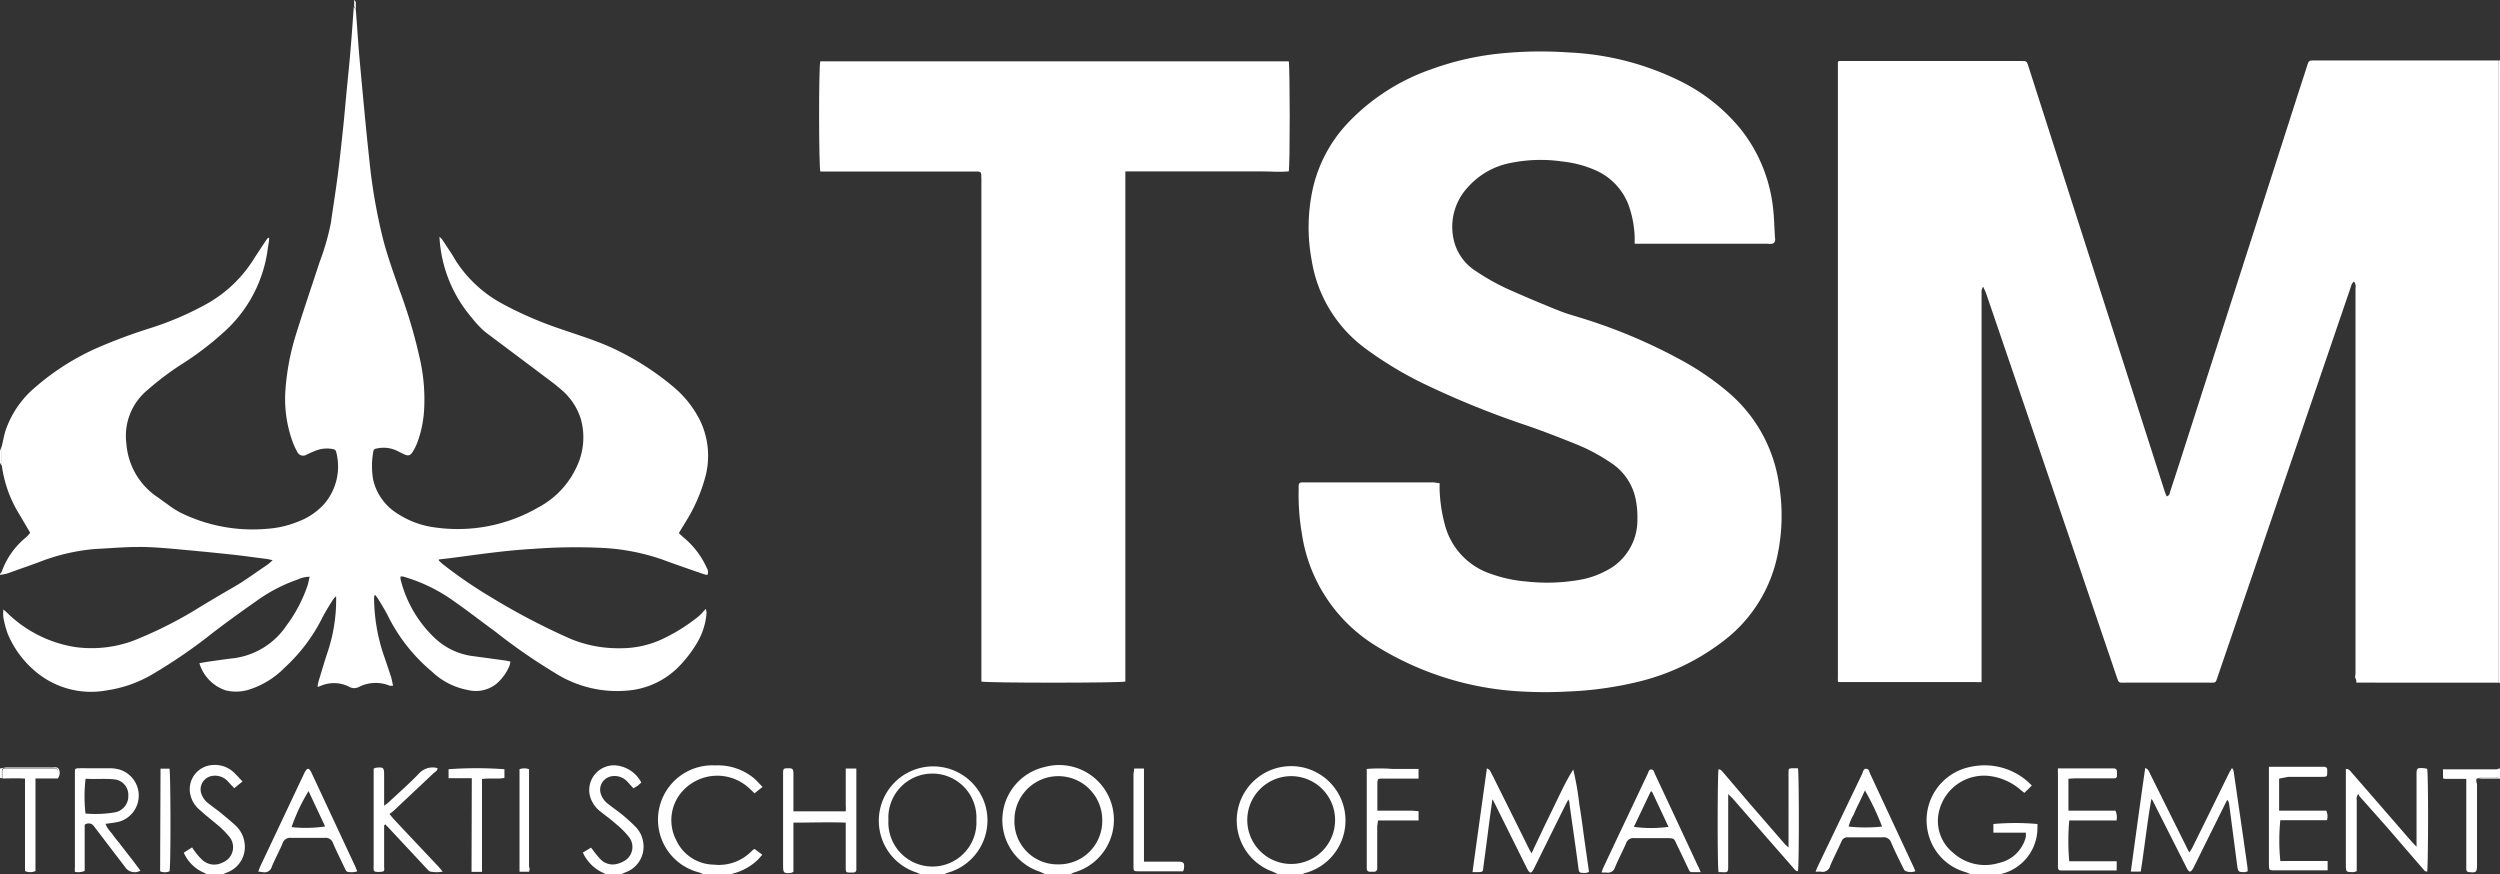 <?xml version="1.0" encoding="UTF-8"?> <svg xmlns="http://www.w3.org/2000/svg" viewBox="0 0 183.92 64.33"><rect x="0" y="0" width="183.92" height="64.33" fill="#333333" stroke="none"/><defs><style>.cls-1{fill:#fff;}</style></defs><title>Asset 2</title><g id="Layer_2" data-name="Layer 2"><g id="Layer_1-2" data-name="Layer 1"><path class="cls-1" d="M26.18.74c.1,1.3.18,2.61.3,3.91.22,2.37.43,4.73.69,7.09a40.7,40.7,0,0,0,1,5.81c.33,1.29.79,2.55,1.23,3.81a38.34,38.34,0,0,1,1.54,5.27,13.58,13.58,0,0,1,.26,3.54,8.36,8.36,0,0,1-.51,2.42,4.3,4.3,0,0,1-.28.57c-.22.38-.36.42-.75.23l-.4-.2A2.27,2.27,0,0,0,27.7,33c-.13,0-.22.08-.24.23a5.93,5.93,0,0,0,0,2.1,4,4,0,0,0,1.82,2.48,6.55,6.55,0,0,0,2.78,1,11.82,11.82,0,0,0,7.54-1.48,6.39,6.39,0,0,0,2.83-3,5,5,0,0,0,.28-3.57,4.61,4.61,0,0,0-1.39-2.07c-.52-.46-1.09-.86-1.64-1.28-1.33-1-2.67-2-4-3a7,7,0,0,1-.94-1,9.9,9.9,0,0,1-2.41-6c.1.11.16.15.2.21.34.52.68,1,1,1.56A9.35,9.35,0,0,0,37,22.37a27.06,27.06,0,0,0,4.18,1.81c1.32.46,2.66.86,3.93,1.45a20.12,20.12,0,0,1,4.37,2.78,7.73,7.73,0,0,1,2,2.48,6,6,0,0,1,.33,4.47,12.11,12.11,0,0,1-1.31,2.94l-.56.92.3.28A6.19,6.19,0,0,1,52,41.79a.56.56,0,0,1,.05.5c-.15,0-.3-.06-.45-.11-.95-.33-1.89-.65-2.83-1a15.75,15.75,0,0,0-4.24-.86,40.76,40.76,0,0,0-5.3.06c-2.05.11-4.08.42-6.11.68l-.84.1,0,.07a3.28,3.28,0,0,0,.34.31A33.58,33.58,0,0,0,36,43.86a50.15,50.15,0,0,0,6,3.15,9.17,9.17,0,0,0,3.62.68A7.21,7.21,0,0,0,48.76,47a13,13,0,0,0,2.66-1.68c.17-.14.3-.32.5-.52a1.64,1.64,0,0,1,.06.25,5,5,0,0,1-.72,2.28,9.08,9.08,0,0,1-1.44,1.83,5.94,5.94,0,0,1-3.61,1.64,8.52,8.52,0,0,1-5.41-1.31,42,42,0,0,1-4.42-3.07c-1-.72-1.91-1.44-2.9-2.13a12.15,12.15,0,0,0-3.84-1.88l-.17,0a.74.74,0,0,0,0,.21A8.85,8.85,0,0,0,32.05,47a5,5,0,0,0,2.83,1.28l2.35.32.32.07a2.3,2.3,0,0,1-.06.28,3.44,3.44,0,0,1-1,1.38,2.42,2.42,0,0,1-2.08.43,5.18,5.18,0,0,1-2.61-1.33,12.79,12.79,0,0,1-3.2-4c-.22-.47-.51-.91-.77-1.35a2.87,2.87,0,0,0-.25-.33.74.74,0,0,0-.06.18,13.45,13.45,0,0,0,.66,4.12c.2.58.4,1.17.59,1.75.06.2.09.4.15.65l-.24,0a2.71,2.71,0,0,0-2.26.08.74.74,0,0,1-.72,0,2.47,2.47,0,0,0-2.09-.08,1.23,1.23,0,0,1-.25.08,3.51,3.51,0,0,1,.08-.42c.22-.72.43-1.45.67-2.16a12.14,12.14,0,0,0,.62-3.68c0-.1,0-.2,0-.3s0,0,0-.07-.21.16-.27.27c-.26.42-.53.84-.75,1.28a12.62,12.62,0,0,1-2.75,3.65,6.38,6.38,0,0,1-2.48,1.58,3.23,3.23,0,0,1-1.87.11,3,3,0,0,1-1.94-2l.5-.09c.69-.1,1.37-.2,2.06-.28A5.54,5.54,0,0,0,21.09,46a10.52,10.52,0,0,0,1.53-2.91c.07-.2.1-.42.16-.66a2.1,2.1,0,0,0-.87.2,11.68,11.68,0,0,0-2.84,1.44c-1.13.79-2.26,1.6-3.36,2.44a38.94,38.94,0,0,1-4.52,3.11,9.25,9.25,0,0,1-3.34,1.17,6.33,6.33,0,0,1-5.41-1.54A7.2,7.2,0,0,1,.55,46.58a7.47,7.47,0,0,1-.3-1.15,2.8,2.8,0,0,1,0-.59l.2.17a9.23,9.23,0,0,0,5,2.58,8.82,8.82,0,0,0,4.86-.66,30.16,30.16,0,0,0,4.41-2.28c.83-.5,1.67-1,2.49-1.47s1.63-1.08,2.44-1.62a3.52,3.52,0,0,0,.41-.35l-.43-.09c-.92-.11-1.83-.25-2.75-.34-1.48-.16-3-.3-4.43-.43-.77-.06-1.53-.12-2.3-.11-1.06,0-2.12.1-3.18.15a14.73,14.73,0,0,0-4.19,1L.51,42.2a4.17,4.17,0,0,1-.51.09v-.07a.64.64,0,0,0,.13-.17,5.73,5.73,0,0,1,1.8-2.53,2.36,2.36,0,0,0,.29-.33L1.4,37.8A9.08,9.08,0,0,1,.14,34.28V32.79c.09-.38.16-.77.28-1.15A7.2,7.2,0,0,1,2.58,28.5a18.15,18.15,0,0,1,4.58-2.91,39.44,39.44,0,0,1,3.93-1.46,22.59,22.59,0,0,0,4-1.71,9.58,9.58,0,0,0,3.54-3.3c.28-.44.57-.87.85-1.3.07-.11.15-.21.23-.32l.09,0c0,.24-.05.47-.09.71a9.93,9.93,0,0,1-3,6,22.51,22.51,0,0,1-3.24,2.52,20.39,20.39,0,0,0-2.58,1.93,4.38,4.38,0,0,0-1.59,4,5.19,5.19,0,0,0,2.18,3.84c.27.18.52.38.79.56a7,7,0,0,0,1,.65,12,12,0,0,0,6.41,1.19,7.31,7.31,0,0,0,2.26-.53,4.9,4.9,0,0,0,1.89-1.27,4.22,4.22,0,0,0,.91-3.82.27.27,0,0,0-.24-.24,2.28,2.28,0,0,0-1.34.14c-.21.08-.41.18-.61.27a.47.47,0,0,1-.69-.23,4.53,4.53,0,0,1-.34-.74A9.22,9.22,0,0,1,21,28.68a18,18,0,0,1,.75-4c.56-1.8,1.17-3.59,1.76-5.39a18.2,18.2,0,0,0,.83-2.88c.16-1.13.34-2.25.49-3.38s.26-2.21.38-3.31.22-2.29.33-3.43c.09-.89.18-1.77.25-2.66.09-1,.16-2.1.24-3.14Z"></path><path class="cls-1" d="M145,64.33a2.83,2.83,0,0,0-.4-.17,3.91,3.91,0,0,1-2.78-3A4,4,0,0,1,145,56.41a4.81,4.81,0,0,1,4.19,1.1l.29.28-.55.54c-.14-.11-.26-.2-.37-.3a4.32,4.32,0,0,0-2.18-.94,3.4,3.4,0,0,0-3.7,2.49,3,3,0,0,0,1,3.15,3.49,3.49,0,0,0,3.36.76,2.61,2.61,0,0,0,2-1.93c0-.08,0-.17,0-.3l-.41,0h-1.55l-.43,0v-.64a18.21,18.21,0,0,1,3.24,0,1.57,1.57,0,0,1,0,.23,3.48,3.48,0,0,1-2.69,3.45c-.09,0-.17.08-.26.12Z"></path><path class="cls-1" d="M76.93,64.33c-.15-.07-.3-.15-.46-.21a4,4,0,0,1,.37-7.69A4,4,0,0,1,79,64.19l-.29.14Zm.9-.74a3.19,3.19,0,0,0,3.26-3.26,3.23,3.23,0,1,0-6.46,0A3.16,3.16,0,0,0,77.83,63.59Z"></path><path class="cls-1" d="M67.74,64.33a3.49,3.49,0,0,0-.34-.15,4,4,0,1,1,5.12-4.82,4,4,0,0,1-2.78,4.84,1.94,1.94,0,0,0-.3.13Zm4.09-4a3.24,3.24,0,1,0-6.47,0,3.24,3.24,0,1,0,6.47,0Z"></path><path class="cls-1" d="M94.07,64.33l-.43-.2a4,4,0,1,1,2.44.08c-.1,0-.2.08-.3.12Zm-2.31-4a3.23,3.23,0,1,0,6.46,0,3.23,3.23,0,1,0-6.46,0Z"></path><path class="cls-1" d="M51.78,64.33a2.75,2.75,0,0,0-.36-.15,4,4,0,0,1,1.21-7.87,4.16,4.16,0,0,1,2.82.93c.23.19.41.42.65.65l-.59.47L55.13,58a3.45,3.45,0,0,0-5.06.37,3.18,3.18,0,0,0-.34,3.4,3.09,3.09,0,0,0,2.79,1.84,3.36,3.36,0,0,0,2.78-1l.11-.1.11-.05.56.42c-.14.16-.25.29-.37.41a4.09,4.09,0,0,1-1.7.95,2.35,2.35,0,0,0-.37.14Z"></path><path class="cls-1" d="M44.59,64.33a3.41,3.41,0,0,0-.33-.17,3,3,0,0,1-1.38-1.44l.6-.36c.23.29.41.55.63.78a1.25,1.25,0,0,0,1.17.44,1.93,1.93,0,0,0,.74-.3,1.18,1.18,0,0,0,.22-1.74,6,6,0,0,0-.91-.91c-.37-.33-.77-.62-1.16-.93a2.16,2.16,0,0,1-.76-1.11,1.82,1.82,0,0,1,2.21-2.23,2.37,2.37,0,0,1,1.56,1.21l-.26.23L46.6,58l-.44-.49a1.27,1.27,0,0,0-1.1-.41,1,1,0,0,0-.87,1.27,1.51,1.51,0,0,0,.58.8c.33.26.67.49,1,.76a12.36,12.36,0,0,1,.93.84,2.06,2.06,0,0,1,.63,1.27A2,2,0,0,1,46,64.18l-.34.15Z"></path><path class="cls-1" d="M15.28,64.33c-.09,0-.17-.09-.26-.12a2.85,2.85,0,0,1-1.5-1.48l.61-.39a3.66,3.66,0,0,0,.23.33,4.45,4.45,0,0,0,.54.61,1.3,1.3,0,0,0,1.46.18,1.21,1.21,0,0,0,.56-1.84,6.24,6.24,0,0,0-1-1c-.38-.33-.79-.63-1.18-1a2,2,0,0,1-.72-1.1,1.78,1.78,0,0,1,1.65-2.24,2,2,0,0,1,1.47.49c.24.21.45.46.7.72l-.61.5-.46-.5a1.28,1.28,0,0,0-1.14-.41,1,1,0,0,0-.84,1.24,1.51,1.51,0,0,0,.56.8c.33.26.68.5,1,.77s.67.55,1,.86A2.13,2.13,0,0,1,18,62.07a2,2,0,0,1-1.34,2.13l-.3.13Z"></path><path class="cls-1" d="M183.83,4.45h.09V50.23h-.09c0-.19,0-.38,0-.56V5C183.84,4.8,183.84,4.63,183.83,4.45Z"></path><path class="cls-1" d="M0,56.54a3.85,3.85,0,0,1,.47-.08H3.91a.69.69,0,0,1,.25,0c.08,0,.18.11.19.18a.64.64,0,0,1-.08.6l0-.47c0-.19-.09-.27-.27-.27H.37c-.15,0-.23.07-.23.22l0,.52H0Z"></path><path class="cls-1" d="M.14,34.28,0,34.05v-.89l.14-.37Z"></path><path class="cls-1" d="M183.85,56.54h.07v.74h-1.7c.13,0,.26-.05.4-.06h.88c.31,0,.33,0,.34-.35C183.85,56.76,183.85,56.65,183.85,56.54Z"></path><path class="cls-1" d="M183.83,4.45c0,.18,0,.35,0,.52V49.66c0,.18,0,.37,0,.56H173.35c0-.13,0-.22-.06-.31s0-.27,0-.41V21.31c0-.19.06-.4-.12-.6a.83.83,0,0,0-.15.19c-.07.17-.12.35-.18.52l-8.79,25.73-.9,2.63c-.16.48-.12.44-.63.44H156.4c-.55,0-.51.07-.7-.49l-3.16-9.3q-3.21-9.43-6.43-18.86c-.05-.14-.12-.27-.22-.49a2.79,2.79,0,0,0-.11.28c0,.14,0,.27,0,.41V50.18a3.82,3.82,0,0,1-.43,0H135.6l-.33,0-.06-.05a.05.05,0,0,1,0,0,2.13,2.13,0,0,1,0-.25q0-22.59,0-45.19a.52.52,0,0,1,0-.11s0,0,.06-.09l.37,0h13.06c.4,0,.4,0,.53.4q5,15.6,10,31.19a4,4,0,0,0,.17.44c.22-.07.22-.23.26-.37.41-1.24.81-2.49,1.21-3.74L169,7.1c.24-.75.49-1.5.73-2.26.13-.39.13-.39.54-.39h13.57Z"></path><path class="cls-1" d="M105.91,35.55c0,.19,0,.35,0,.5a11.38,11.38,0,0,0,.38,2.53,5.17,5.17,0,0,0,3.4,3.64,10.06,10.06,0,0,0,2.6.56,13.84,13.84,0,0,0,3.91-.12,6.36,6.36,0,0,0,1.9-.64,4.17,4.17,0,0,0,2.36-3.86,6.51,6.51,0,0,0-.12-1.4,4.17,4.17,0,0,0-1.81-2.7,13.48,13.48,0,0,0-2.65-1.41c-1.17-.47-2.35-.93-3.54-1.34a65.36,65.36,0,0,1-7.43-3,27.1,27.1,0,0,1-4.51-2.71,10,10,0,0,1-3.9-6.44,13.18,13.18,0,0,1,.12-5.45,10.39,10.39,0,0,1,2.47-4.59,15.4,15.4,0,0,1,6.14-4,20.9,20.9,0,0,1,5.41-1.21,29.35,29.35,0,0,1,4.78-.05A20.52,20.52,0,0,1,123.68,6a13.34,13.34,0,0,1,4.42,3.55,11.33,11.33,0,0,1,2.32,5.58c.1.77.11,1.55.16,2.33a.68.68,0,0,1,0,.29.31.31,0,0,1-.19.18.91.91,0,0,1-.33,0h-9.8c0-.19,0-.34,0-.5a7.76,7.76,0,0,0-.36-2.08,4.53,4.53,0,0,0-2.58-2.85,8.18,8.18,0,0,0-2.39-.62,11,11,0,0,0-3.76.1A5.6,5.6,0,0,0,108,13.76a4.27,4.27,0,0,0-1,4.09,3.7,3.7,0,0,0,1.57,2.09,16.47,16.47,0,0,0,2.8,1.52c1.09.48,2.2.95,3.31,1.39.59.24,1.2.4,1.8.59a39.53,39.53,0,0,1,7.65,3.3,20.36,20.36,0,0,1,3.06,2.16,10.86,10.86,0,0,1,3.68,6.67,14.15,14.15,0,0,1-.11,5.31,10.6,10.6,0,0,1-4,6.3,16.64,16.64,0,0,1-6.34,3,26.08,26.08,0,0,1-5,.69,31.26,31.26,0,0,1-3.49,0A22.45,22.45,0,0,1,101.2,47.5a11.67,11.67,0,0,1-5.42-8.22A16.88,16.88,0,0,1,95.54,36c0-.1,0-.2,0-.3a.21.21,0,0,1,.22-.21h9.72Z"></path><path class="cls-1" d="M82.79,12.62c0,2.14,0,4.23,0,6.31V50.14c-.36.11-10.23.11-10.59,0,0-.17,0-.35,0-.53V13.22c0-.66,0-.6-.6-.6H60.35c-.11-.32-.13-7.7,0-8.11l0,0,0,0,.14,0H94.75l.06,0c.09.29.1,7.69,0,8.1-.65.06-1.32,0-2,0h-10Z"></path><path class="cls-1" d="M165.36,64.1l-.2.06c-.46,0-.5,0-.57-.45L164,59.2a.68.68,0,0,0-.14-.36c-.06.11-.13.23-.18.34-.75,1.51-1.49,3-2.24,4.52-.08.16-.2.4-.32.42s-.25-.27-.33-.43L158.42,59a.62.62,0,0,0-.15-.22c-.31,1.77-.5,3.56-.78,5.34h-.73c.35-2.55.69-5.06,1.06-7.63a1,1,0,0,1,.22.16,2.8,2.8,0,0,1,.15.3l2.64,5.31c.06.13.13.26.23.45a2.2,2.2,0,0,0,.2-.3c.88-1.77,1.75-3.55,2.62-5.32.09-.19.19-.37.29-.55h.08a1.13,1.13,0,0,1,.08.24l.75,5.17c.08.59.17,1.18.25,1.77C165.35,63.85,165.35,64,165.36,64.1Z"></path><path class="cls-1" d="M109.79,58.81l-.21,1.54c-.15,1.16-.3,2.33-.46,3.49,0,.28-.07.31-.34.32l-.45,0c.35-2.56.7-5.07,1.06-7.64.12.08.19.11.22.16s.16.31.24.46l2.61,5.25c.05.11.11.21.21.39l1-2.11c.34-.69.67-1.38,1-2.06s.67-1.37,1.07-2a20.32,20.32,0,0,1,.44,2.51c.14.83.25,1.67.36,2.5l.36,2.53-.22.07c-.53,0-.51,0-.57-.45-.2-1.53-.43-3.06-.64-4.59,0-.09,0-.18-.09-.36-.1.19-.17.31-.22.42-.77,1.54-1.53,3.09-2.29,4.62-.06.13-.16.31-.26.33s-.22-.2-.29-.34l-2.31-4.65-.18-.35Z"></path><path class="cls-1" d="M178.56,56.56c.1.4.08,7.28,0,7.56-.16,0-.22-.09-.29-.18-.87-1-1.73-2-2.59-3L173.6,58.6a1.09,1.09,0,0,1-.1-.19.53.53,0,0,0-.12.45v5.23a1.83,1.83,0,0,1-.23.07c-.54,0-.57,0-.57-.53q0-3.3,0-6.6c0-.16,0-.31,0-.46.21,0,.28.1.36.19l1.8,2.07,2.7,3.11c.09.1.19.19.34.36,0-.2,0-.33,0-.46V57.06c0-.56,0-.59.59-.54Z"></path><path class="cls-1" d="M127.14,58.42c0,.23,0,.38,0,.52v4.71c0,.52,0,.55-.54.51l-.17,0c-.09-.37-.08-7.26,0-7.56.17,0,.23.11.32.2l2,2.35,2.55,2.94c.06.07.14.13.28.26V57.12a2.8,2.8,0,0,1,0-.29c0-.27,0-.3.3-.31l.39,0c.09.37.09,7.27,0,7.57-.18,0-.25-.14-.34-.24l-2.25-2.57-2.24-2.57C127.38,58.65,127.29,58.57,127.14,58.42Z"></path><path class="cls-1" d="M6.23,60.68v3.39a1.2,1.2,0,0,1-.72.07,3.15,3.15,0,0,1,0-.41v-6.9c0-.27,0-.3.3-.31s.52,0,.78,0c.51,0,1,0,1.52,0a2.51,2.51,0,0,1,.55.06,2,2,0,0,1,.1,3.87c-.33.08-.66.11-1,.16a2.15,2.15,0,0,0,.47.7c.16.24.34.46.52.68l.54.7.53.68.51.68a.83.83,0,0,1-1.11-.24l-2.29-3A.47.47,0,0,0,6.23,60.68Zm.06-3.35a11.17,11.17,0,0,0,0,2.52,8.35,8.35,0,0,0,2.23-.1,1.21,1.21,0,0,0,.92-1.23,1.14,1.14,0,0,0-1-1.18c-.7-.08-1.42,0-2.13-.05C6.33,57.29,6.31,57.31,6.29,57.33Z"></path><path class="cls-1" d="M58.38,59.69h3.84a3.28,3.28,0,0,0,0-.43c0-.76,0-1.51,0-2.26,0-.15,0-.29,0-.46H63c0,.16,0,.29,0,.42v7a.21.21,0,0,1-.23.23h-.19c-.33,0-.36,0-.36-.36,0-.9,0-1.8,0-2.71v-.6c-1.3-.05-2.55,0-3.85,0,0,.18,0,.32,0,.46v3.16l-.14.07c-.58.07-.62,0-.62-.54V56.86c0-.31.05-.34.35-.34s.41,0,.41.39v2.78Z"></path><path class="cls-1" d="M152.17,57.29c0,.81,0,1.56,0,2.35h3.46a1.21,1.21,0,0,1,.08.72l-.46,0h-2.6l-.42,0a17.28,17.28,0,0,0,0,3c.14,0,.28,0,.43,0h2.59l.47,0v.68l-.4,0c-1.17,0-2.33,0-3.49,0h-.22a.2.2,0,0,1-.21-.21,2.35,2.35,0,0,1,0-.26V57a4.26,4.26,0,0,1,0-.47l.38,0c1.18,0,2.35,0,3.53,0h.18c.17,0,.25.09.25.26a2.35,2.35,0,0,1,0,.26c0,.13-.06.21-.2.21h-2.89Z"></path><path class="cls-1" d="M167.67,57.28c0,.82,0,1.56,0,2.36,1.19,0,2.33,0,3.47,0a1,1,0,0,1,.05.7c-.14,0-.28,0-.43,0h-3a14.74,14.74,0,0,0,0,3,2.71,2.71,0,0,0,.41,0h2.6l.47,0v.69l-.37,0c-1.18,0-2.35,0-3.52,0-.41,0-.42,0-.43-.41q0-3.42,0-6.82c0-.12,0-.24,0-.39l.39,0c1.17,0,2.35,0,3.52,0H171a.21.21,0,0,1,.21.22v.15c0,.32,0,.37-.35.37h-2.52Z"></path><path class="cls-1" d="M133.57,64.13c.06-.15.09-.25.14-.35L137,56.92c.07-.15.09-.4.31-.36s.2.22.27.36l3.16,6.78c.06.12.11.25.17.39a.93.93,0,0,1-.69,0c-.1,0-.17-.17-.22-.27-.3-.6-.6-1.2-.86-1.81a.58.58,0,0,0-.64-.41c-.86,0-1.71,0-2.56,0a.45.45,0,0,0-.46.29c-.27.61-.58,1.2-.84,1.81a.57.57,0,0,1-.71.42Zm3.64-6c-.16.34-.29.63-.43.91s-.29.6-.42.91a3.26,3.26,0,0,0-.36.86,11.81,11.81,0,0,0,2.46,0A18.3,18.3,0,0,0,137.21,58.17Z"></path><path class="cls-1" d="M19,64.12c.06-.17.11-.29.16-.41l3.23-6.84c.06-.12.16-.29.26-.31s.21.17.27.3c1.07,2.28,2.13,4.57,3.2,6.85l.16.39a1.3,1.3,0,0,1-.64.05c-.17,0-.21-.15-.27-.27-.29-.61-.6-1.22-.87-1.85a.56.56,0,0,0-.61-.39q-1.24,0-2.49,0a.57.57,0,0,0-.61.4c-.24.58-.55,1.13-.79,1.71a.56.56,0,0,1-.68.41Zm3.7-5.92a13.44,13.44,0,0,0-1.25,2.65,9.65,9.65,0,0,0,2.47-.05"></path><path class="cls-1" d="M125.12,64.16h-.66c-.16,0-.21-.15-.26-.27-.27-.56-.53-1.12-.8-1.67s-.15-.56-.91-.56-1.51,0-2.26,0a.56.56,0,0,0-.61.4c-.26.59-.56,1.16-.81,1.75a.53.53,0,0,1-.62.38l-.37,0c.05-.13.08-.24.12-.33,1.09-2.32,2.19-4.63,3.28-6.94.06-.13.09-.33.27-.31s.19.18.24.29c1.07,2.28,2.14,4.57,3.2,6.85C125,63.81,125,63.94,125.12,64.16Zm-4.92-3.33a9.4,9.4,0,0,0,2.55,0l-1.22-2.6h-.09Z"></path><path class="cls-1" d="M28.26,60.73v.41c0,.87,0,1.75,0,2.63,0,.12.06.31-.11.35a1.61,1.61,0,0,1-.58,0s-.08-.09-.08-.15a1.77,1.77,0,0,1,0-.33V57c0-.15,0-.31,0-.46l.17-.06c.55-.06.6,0,.6.53v2.27l.29-.22c.77-.72,1.56-1.41,2.29-2.17a1.35,1.35,0,0,1,1.35-.38c0,.2-.19.28-.31.39L29,59.61a2.66,2.66,0,0,1-.35.27l.28.34c1.11,1.19,2.23,2.37,3.35,3.56l.29.34a2.29,2.29,0,0,1-.9,0c-.1,0-.2-.14-.28-.22l-2.8-3-.25-.26Z"></path><path class="cls-1" d="M104.36,59.68v.68l-.4,0h-2.59c0,.18-.05.33-.05.47v2.78c0,.1,0,.2,0,.3s-.08.22-.23.22h-.3c-.17,0-.24-.09-.24-.25V56.57a12.16,12.16,0,0,1,1.9,0c.63,0,1.26,0,1.91,0v.71l-.44,0h-2.19c-.37,0-.39,0-.4.41v1.59c0,.11,0,.22,0,.36l.46,0h2.11Z"></path><path class="cls-1" d="M183.85,56.54c0,.11,0,.22,0,.33,0,.31,0,.34-.34.35h-.88c-.14,0-.27,0-.4.06s0,.32,0,.48v5.9c0,.5-.08.56-.56.5-.15,0-.23-.08-.23-.23s0-.22,0-.33V57.81c0-.16,0-.32,0-.51l-.41,0c-.32,0-.64,0-1,0s-.29,0-.3-.31a1.62,1.62,0,0,1,0-.22.68.68,0,0,1,0-.17,2.36,2.36,0,0,1,.28,0h3.67Z"></path><path class="cls-1" d="M83.44,56.54h.72c0,.19,0,.34,0,.5v5.85c0,.16,0,.31,0,.5l.43,0h2c.52,0,.57.07.5.58a.69.69,0,0,1-.06.13c-.11,0-.23,0-.35,0q-1.44,0-2.88,0c-.39,0-.41,0-.41-.39V56.92C83.41,56.81,83.43,56.7,83.44,56.54Z"></path><path class="cls-1" d="M34.71,57.25H33v-.66a28.17,28.17,0,0,1,4.11,0v.64c-.53.1-1.08,0-1.65.08,0,.77,0,1.52,0,2.27v4.56h-.77Z"></path><path class="cls-1" d="M.17,57.27l0-.52c0-.15.08-.22.23-.22H4c.18,0,.28.08.27.27l0,.47c-.53,0-1.07,0-1.66,0v6.81a.94.94,0,0,1-.77,0v-6.8C1.25,57.24.71,57.27.17,57.27Z"></path><path class="cls-1" d="M38.93,64.13h-.71V56.59a1,1,0,0,1,.7,0c0,.13,0,.26,0,.39q0,3.4,0,6.81C39,63.87,38.94,64,38.93,64.13Z"></path><path class="cls-1" d="M11.81,56.55h.66c.08.3.11,7.08,0,7.55a.87.87,0,0,1-.69,0Z"></path><path class="cls-1" d="M26.05.45V.16l.13.2V.74Z"></path><path class="cls-1" d="M26.18.36l-.13-.2V0A.34.34,0,0,1,26.18.36Z"></path></g></g></svg> 